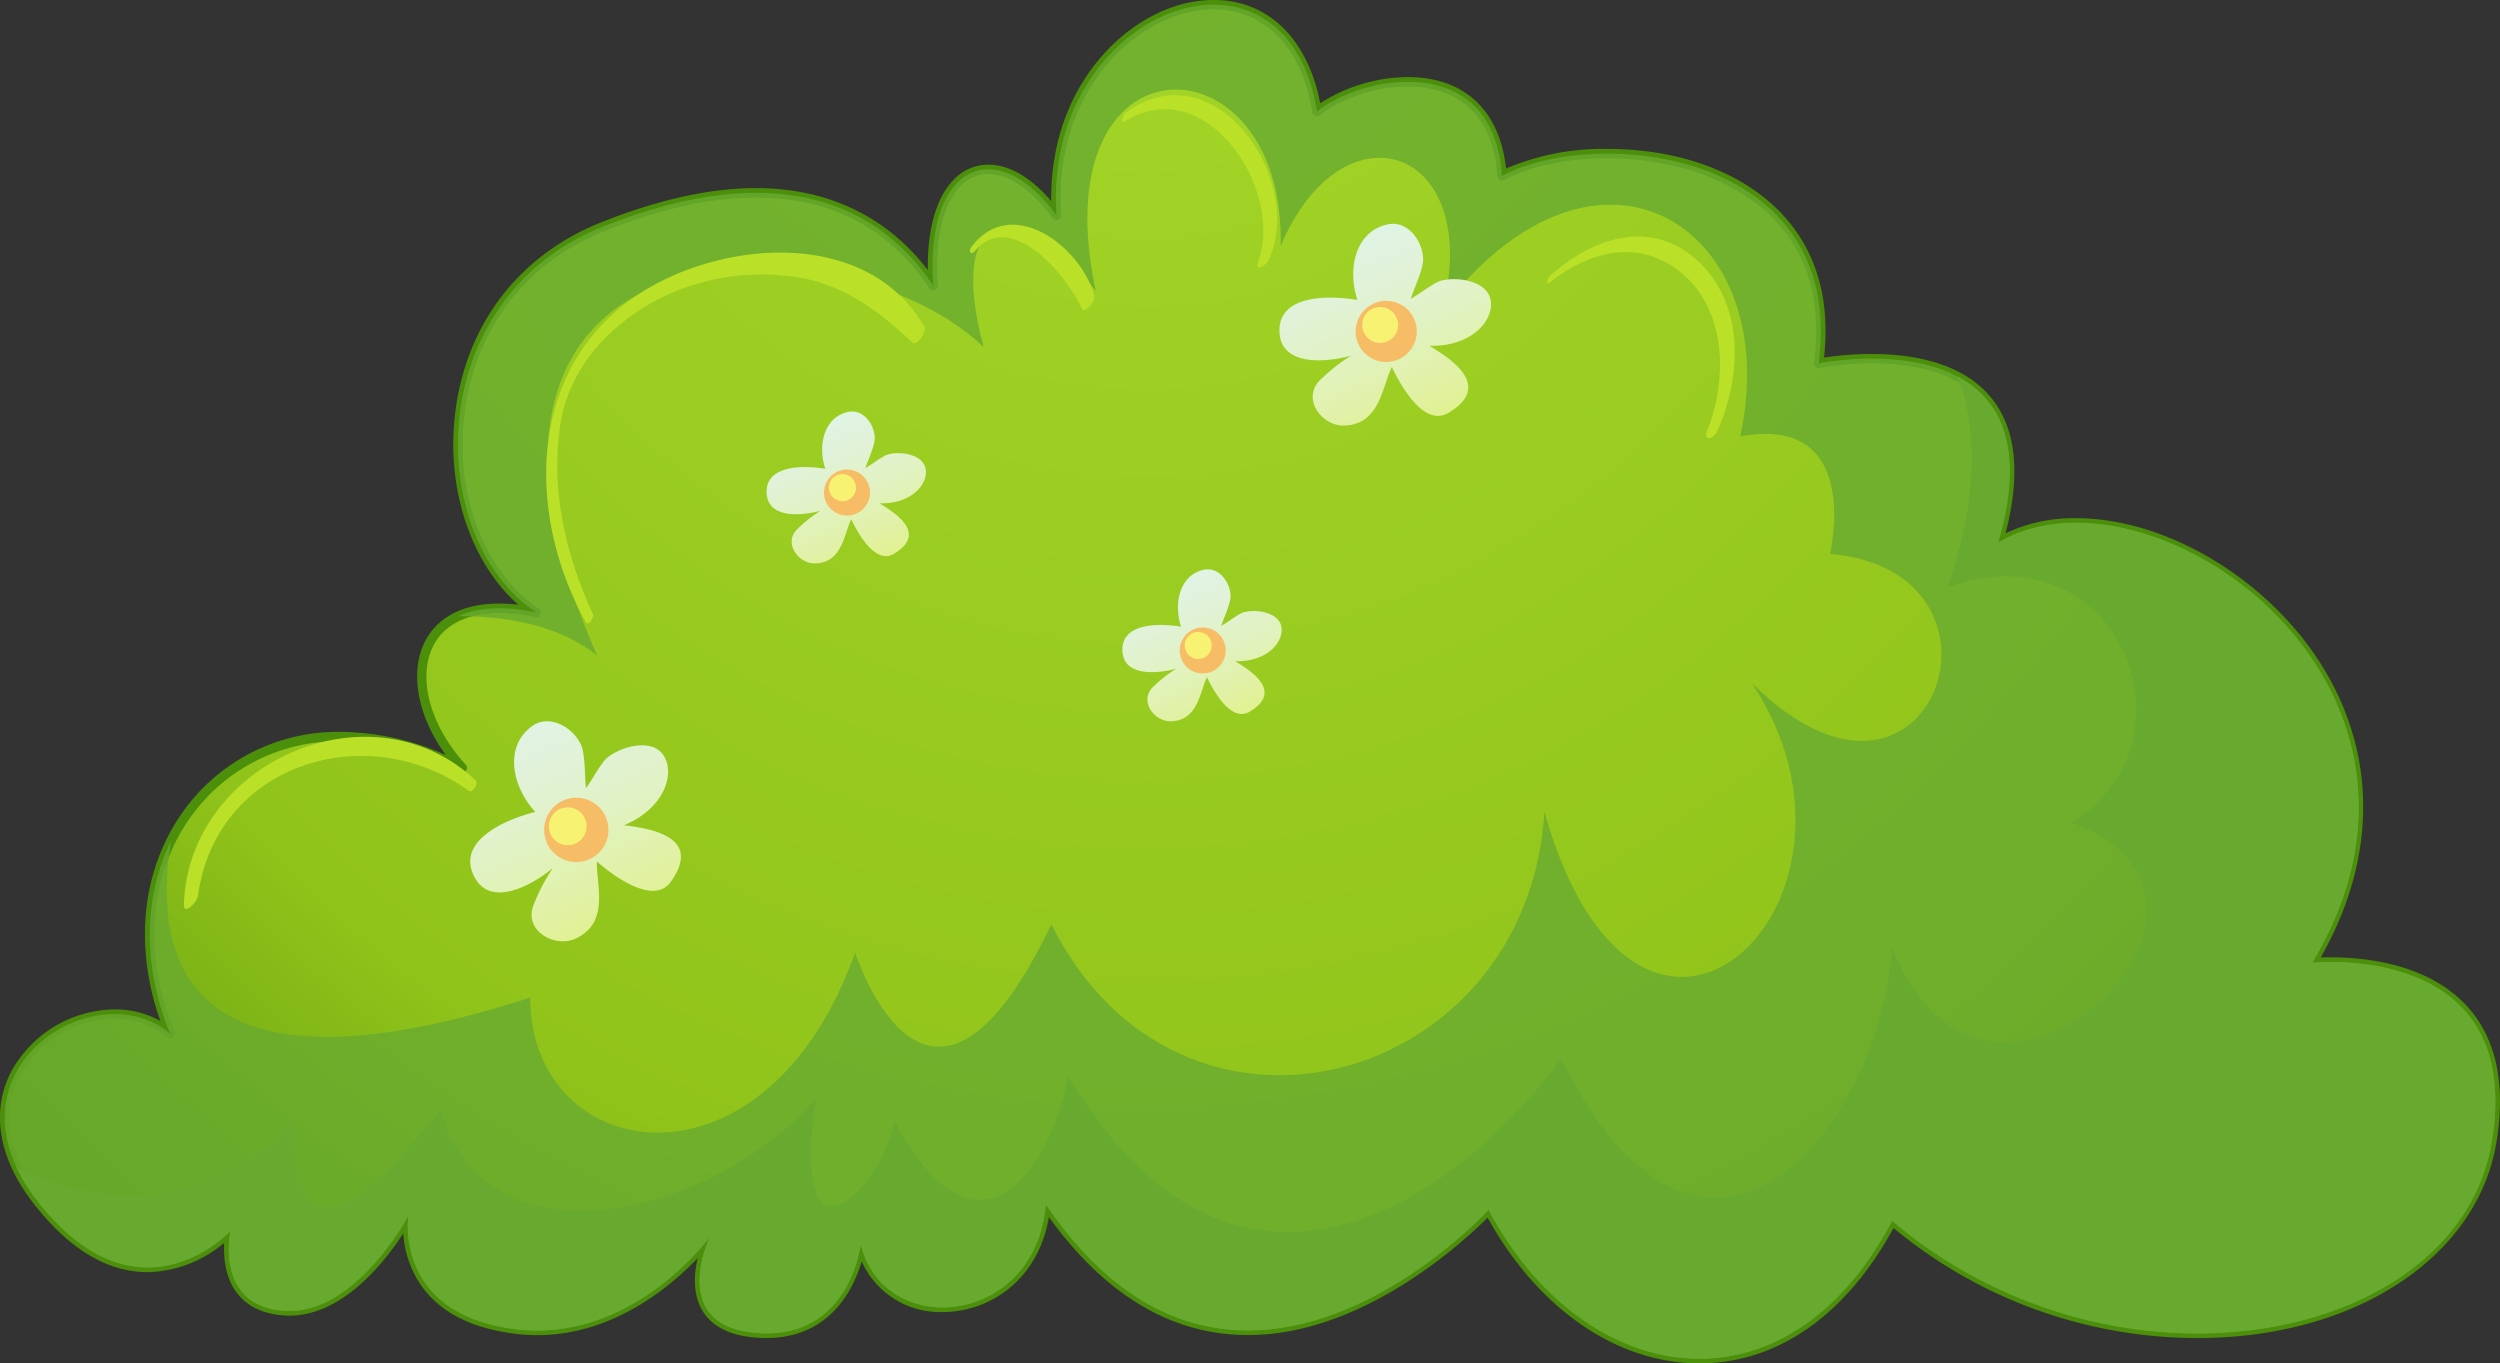 <svg id="Group_1862" data-name="Group 1862" xmlns="http://www.w3.org/2000/svg" xmlns:xlink="http://www.w3.org/1999/xlink" width="438.465" height="239.114" viewBox="0 0 438.465 239.114">
  <rect x="0" y="0" width="438.465" height="239.114" fill="#333333" stroke="none"/>
  <defs>
    <radialGradient id="radial-gradient" cx="0.447" cy="-0.119" r="1.311" gradientTransform="matrix(0.544, -0.001, 0, 1, 0.203, 0)" gradientUnits="objectBoundingBox">
      <stop offset="0" stop-color="#a7d82b"/>
      <stop offset="0.725" stop-color="#91c41a"/>
      <stop offset="1" stop-color="#55920c"/>
    </radialGradient>
    <linearGradient id="linear-gradient" x1="0.264" y1="0.091" x2="0.773" y2="1.129" gradientUnits="objectBoundingBox">
      <stop offset="0.002" stop-color="#e1f3e2"/>
      <stop offset="0.152" stop-color="#e1f2d9"/>
      <stop offset="0.388" stop-color="#e1f2c3"/>
      <stop offset="0.678" stop-color="#e1f19f"/>
      <stop offset="0.997" stop-color="#e1f070"/>
    </linearGradient>
    <linearGradient id="linear-gradient-2" x1="0.305" y1="0.15" x2="0.779" y2="1.209" xlink:href="#linear-gradient"/>
    <linearGradient id="linear-gradient-3" x1="0.307" y1="0.148" x2="0.78" y2="1.207" xlink:href="#linear-gradient"/>
    <linearGradient id="linear-gradient-4" x1="0.32" y1="0.152" x2="0.794" y2="1.211" xlink:href="#linear-gradient"/>
  </defs>
  <g id="Group_1806" data-name="Group 1806" transform="translate(0 0)">
    <path id="Path_973" data-name="Path 973" d="M411.487,257.01s-44.2,48.193-77.64-.932c-1.95,21.628-28.536,23.648-32.47,6.929,0,0-1.843,16.684-17.969,15.617-16.14-1.038-8.483-16.91-8.483-16.91s-13.731,19.043-34.631,16.161-18.259-19.841-18.259-19.841-9.239,17.475-21.684,16.684c-12.417-.784-9.514-14.021-9.514-14.021s-16.126,17.475-33.854-5.262,10.03-40.459,23.245-29.362c-13.766-33.579,14.5-65.074,51.287-46.575-12.184-13.215-9.288-32,12.94-27.257C224.867,139.3,224.147,97.408,256.073,84.6c31.94-12.785,49.147-2.981,58,10.291-1.49-21.628,11.294-26.558,21.621-12.311-2.479-36.355,40.261-52.127,45.693-18.2,7.9-6.406,30.944-10.835,32.442,11.273,16.7-8.85,60.448-4.464,55.56,32.887,0,0,43.242-8.864,31.474,31.439,26.53-15.737,84.548,24.517,55.087,73.691,0,0,37.351-3.955,31.481,31.425s-65.823,47.225-105.166,13.837C463.614,294.326,428.234,288.463,411.487,257.01Z" transform="translate(-150.409 -44.822)" fill="url(#radial-gradient)"/>
    <path id="Path_974" data-name="Path 974" d="M449.171,284.633c-14.466,0-28.281-9.535-37.153-25.562-3.906,3.927-21.706,20.6-42.027,20.6h0c-13.272,0-25.011-6.964-34.907-20.7-1.949,11.435-10.793,16.662-18.612,16.662a15.089,15.089,0,0,1-14.226-8.871c-1.448,4.909-5.813,14.176-18.2,13.378-4.8-.3-8.1-1.942-9.776-4.824-1.7-2.9-1.42-6.449-.777-9.154-4.641,4.874-14.741,13.526-28.176,13.526a31.163,31.163,0,0,1-4.436-.325c-7.141-.975-12.4-3.68-15.631-8.024a17.987,17.987,0,0,1-3.4-9.507c-3.129,4.824-10.517,14.43-19.968,14.43-.283,0-.565-.014-.862-.028-3.744-.24-6.548-1.575-8.363-3.977-2.14-2.825-2.338-6.449-2.218-8.759a21.556,21.556,0,0,1-13.42,5.142c-7.063,0-13.766-4.04-19.975-12-6.067-7.763-7.537-15.878-4.139-22.829a20.918,20.918,0,0,1,18.287-11.252,16.165,16.165,0,0,1,8.045,2.027c-4.542-12.884-3.32-25.866,3.461-35.966a33.353,33.353,0,0,1,28.246-14.741,46.448,46.448,0,0,1,18.351,4.047c-4.711-6.449-6.3-13.872-3.927-19.283,2.4-5.488,8.391-8.045,16.662-7.063-8.073-7.063-12.509-19.728-11.181-32.7,1.625-15.949,10.955-28.458,25.633-34.335,9.98-4,19.155-6.032,27.25-6.032,12.537,0,22.892,4.965,30.111,14.367-.092-7.028,1.434-12.53,4.379-15.673a8.369,8.369,0,0,1,6.23-2.811c3.645,0,7.508,2.253,11.04,6.392-.134-10.171,3.242-19.417,9.613-26.247,5.375-5.728,12.241-9.027,18.866-9.027,9.535,0,16.464,6.745,18.7,18.11a28.746,28.746,0,0,1,15.37-4.584c9.882,0,16.1,5.827,17.213,16.034a43.664,43.664,0,0,1,17.785-3.44c13.11,0,24.5,4.415,31.241,12.106,5.559,6.336,7.826,14.565,6.753,24.5a55.484,55.484,0,0,1,8.384-.636c6.922,0,16.245,1.406,21.345,8.208,4.012,5.347,4.718,13.159,2.1,23.238a28.024,28.024,0,0,1,12.368-2.649c16.528,0,35.112,11.626,44.188,27.653,8.646,15.264,8.186,32.745-1.279,49.394.495-.028,1.074-.028,1.766-.028,6.216,0,17.644,1.18,24.418,9.168,4.711,5.566,6.265,13.406,4.619,23.344-3.355,20.173-24.912,34.264-52.417,34.264h-.007a83.619,83.619,0,0,1-53.3-19.3C474.868,276.221,462.811,284.633,449.171,284.633ZM412.2,256.882l.113.014a.792.792,0,0,1,.622.431C421.476,273.4,435.031,283,449.171,283c13.265,0,25-8.441,33.084-23.768a.841.841,0,0,1,.565-.417.806.806,0,0,1,.685.184,82.047,82.047,0,0,0,53.017,19.572h.007c26.7,0,47.586-13.54,50.8-32.915,1.575-9.43.134-16.832-4.252-22-6.35-7.487-17.234-8.6-23.168-8.6-1.914,0-3.143.12-3.157.12a.816.816,0,0,1-.784-1.236C565.857,197.423,566.578,180,558,164.861c-8.808-15.546-26.791-26.819-42.768-26.819a25.467,25.467,0,0,0-13.244,3.348.837.837,0,0,1-.918-.056.807.807,0,0,1-.276-.876c3.051-10.454,2.592-18.414-1.342-23.676-4.69-6.23-13.477-7.544-20.031-7.544a52.382,52.382,0,0,0-9.154.805.815.815,0,0,1-.727-.191.8.8,0,0,1-.254-.713c1.3-9.945-.791-18.124-6.23-24.3-6.343-7.233-17.552-11.556-30.012-11.556-6.972,0-13.576,1.384-18.125,3.793a.765.765,0,0,1-.777,0,.846.846,0,0,1-.417-.664c-.925-13.682-10.213-15.716-15.681-15.716-6.315,0-12.445,2.6-15.433,5.015a.817.817,0,0,1-.805.134.8.8,0,0,1-.516-.636c-1.815-11.3-8.292-18.04-17.319-18.04-6.174,0-12.608,3.087-17.658,8.511-6.6,7.063-9.825,16.839-9.1,27.554a.823.823,0,0,1-.537.833.846.846,0,0,1-.94-.29c-3.567-4.923-7.678-7.748-11.287-7.748a6.717,6.717,0,0,0-5.036,2.3c-3,3.221-4.358,9.331-3.814,17.213a.818.818,0,0,1-1.5.509c-7.042-10.546-17.249-15.878-30.372-15.878-7.89,0-16.853,1.978-26.643,5.9-14.084,5.644-23.062,17.665-24.609,32.993-1.405,13.731,3.871,27.074,13.131,33.19a.828.828,0,0,1,.29,1,.8.8,0,0,1-.925.487c-9.062-1.935-15.73.134-18.1,5.559-2.479,5.629-.085,13.788,5.94,20.335a.821.821,0,0,1,.056,1.045.856.856,0,0,1-1.038.24,46.492,46.492,0,0,0-20.886-5.389,31.75,31.75,0,0,0-26.89,13.992c-6.9,10.3-7.763,23.761-2.366,36.934a.815.815,0,0,1-1.278.932,14.084,14.084,0,0,0-9.218-3.2,19.293,19.293,0,0,0-16.825,10.341c-3.108,6.357-1.7,13.851,3.962,21.1C164.216,263.168,170.5,267,177.022,267c8.144,0,13.858-6.089,13.915-6.145a.842.842,0,0,1,.975-.184.853.853,0,0,1,.424.918c-.014.056-1.243,5.9,1.632,9.7,1.5,1.992,3.913,3.1,7.148,3.313,11.8.756,20.816-16.09,20.9-16.246a.823.823,0,0,1,1.54.523,16.876,16.876,0,0,0,3.037,11.5c2.952,3.97,7.84,6.442,14.522,7.367a30.086,30.086,0,0,0,4.2.3h.014c17.8,0,29.532-15.949,29.645-16.118a.82.82,0,0,1,1.406.833c-.035.071-3.376,7.148-.692,11.732,1.391,2.394,4.252,3.751,8.483,4.026.459.028.932.042,1.378.042a14.271,14.271,0,0,0,13.131-7.424,21.43,21.43,0,0,0,2.592-7.515.849.849,0,0,1,.763-.735.816.816,0,0,1,.848.643c1.5,6.35,6.844,10.461,13.6,10.461,7.572,0,16.2-5.4,17.27-17.291a.788.788,0,0,1,.608-.706.775.775,0,0,1,.883.332c9.811,14.4,21.508,21.706,34.751,21.706h.007c22.193,0,41.419-20.66,41.6-20.865A.8.8,0,0,1,412.2,256.882Z" transform="translate(-151.118 -45.519)" fill="#4c8f0a"/>
  </g>
  <g id="Group_1807" data-name="Group 1807" transform="translate(0.825 0.813)" opacity="0.8" style="mix-blend-mode: multiply;isolation: isolate">
    <path id="Path_975" data-name="Path 975" d="M555.953,213.67c29.461-49.175-28.557-89.429-55.087-73.691,11.767-40.3-31.474-31.439-31.474-31.439,4.888-37.351-38.862-41.737-55.56-32.887-1.5-22.108-24.538-17.679-32.442-11.273-5.432-33.925-48.172-18.153-45.693,18.2-10.327-14.247-23.111-9.316-21.621,12.311-8.857-13.272-26.064-23.076-58-10.291-31.926,12.806-31.206,54.7-11.619,67.638-5.912-1.257-10.44-.855-13.7.664,8.1-.028,17.524,1.413,24.383,6.9-34.448-78.615,43.2-77.675,67.794-54.1-6.894-25.548,6.866-26.551,19.65-9.853-9.86-46.194,33.388-45.226,32.428-7.869C385.8,62.4,410.392,70.256,403.526,98.757c27.5-35.394,59.953-13.788,52.106,22.589,21.628-3.963,15.744,20.625,15.744,20.625,35.387,2.931,17.729,54.048-13.745,22.61,25.59,38.318-19.594,81.6-36.355,22.638-2.91,48.172-63.845,64.912-86.476,19.714-21.6,45.226-34.413,4.944-34.413,4.944-15.687,44.23-56.973,37.386-56.987,7.9-60.116,19.445-66.388-6.216-63.026-27.406-4.591,9.373-5.192,21.4-.148,33.706-13.215-11.1-40.981,6.64-23.245,29.362s33.854,5.262,33.854,5.262-2.9,13.237,9.514,14.021c12.446.791,21.684-16.684,21.684-16.684s-2.627,16.945,18.259,19.841,34.631-16.161,34.631-16.161-7.657,15.871,8.483,16.91c16.126,1.067,17.969-15.617,17.969-15.617,3.934,16.719,30.521,14.7,32.47-6.929,33.445,49.125,77.64.932,77.64.932,16.747,31.453,52.127,37.315,70.781,1.921,39.343,33.388,99.289,21.55,105.166-13.837S555.953,213.67,555.953,213.67Z" transform="translate(-151.234 -45.634)" fill="#68aa2f"/>
  </g>
  <g id="Group_1808" data-name="Group 1808" transform="translate(2.878 66.028)" style="mix-blend-mode: multiply;isolation: isolate">
    <path id="Path_976" data-name="Path 976" d="M554.19,157.688C583.651,108.513,525.633,68.259,499.1,84c4.98-17.037.127-25.287-7.127-29.129,4.605,12.269,2.062,25.661-1.723,37,29.489-10.821,45.247,26.509,21.663,41.278,37.365,12.749-14.7,64.891-31.439,21.649-1.949,32.428-33.374,69.807-57.983,19.685-19.643,26.565-57.955,51.145-86.5,3.009-1.956,12.785-14.713,37.358-30.464,7.883-1.957,11.8-18.654,28.515-13.759-3.92-17.679,20.646-57.975,30.513-65.851,2.006-13.766,17.708-26.53,26.551-25.569,1.985-17.475,17.51-36.362,14.261-48.829,8.1a30.806,30.806,0,0,0,3.694,5.912c17.729,22.737,33.855,5.262,33.855,5.262s-2.9,13.237,9.514,14.021c12.446.791,21.684-16.684,21.684-16.684S217.645,219,238.531,221.893s34.631-16.161,34.631-16.161-7.657,15.871,8.483,16.91c16.126,1.067,17.969-15.617,17.969-15.617,3.934,16.719,30.521,14.7,32.47-6.929,33.445,49.125,77.64.932,77.64.932,16.747,31.453,52.127,37.315,70.781,1.921,39.343,33.388,99.289,21.55,105.166-13.837S554.19,157.688,554.19,157.688Z" transform="translate(-151.525 -54.867)" fill="#68aa2f"/>
  </g>
  <g id="Group_1809" data-name="Group 1809" transform="translate(82.472 126.505)">
    <path id="Path_977" data-name="Path 977" d="M189.764,81.659c6.781-2.818,8.808-8.469,7.212-11.768-1.844-3.821-7.777-2.034-10.15-.071-1.123.918-2.79,4.167-3.736,5.319-.212-1.865-.12-5.9-.848-7.558-1.377-3.058-5.58-5.573-8.7-3.235-4.973,3.729-3.228,10.793.664,14.974-6.173,1.568-14.049,5.531-10.546,11.64,2.8,4.93,9.55,1.554,13.611-1.766a33.144,33.144,0,0,0-3.3,6.272c-2,4.577,3.6,7.854,7.381,6.039,5.968-2.854,3.518-9.359,3.659-13.47.367.283,9.444,8.525,12.989,3.51C203.559,83.679,194.475,82.245,189.764,81.659Z" transform="translate(-162.794 -63.429)" fill="url(#linear-gradient)"/>
    <path id="Path_978" data-name="Path 978" d="M175.9,70.853a5.638,5.638,0,1,1-5.721-5.523A5.628,5.628,0,0,1,175.9,70.853Z" transform="translate(-151.66 -51.917)" fill="#f6bd66"/>
    <path id="Path_979" data-name="Path 979" d="M171.365,68.8A3.31,3.31,0,1,1,168,65.568,3.3,3.3,0,0,1,171.365,68.8Z" transform="translate(-150.956 -50.467)" fill="#f8f272"/>
  </g>
  <g id="Group_1810" data-name="Group 1810" transform="translate(196.844 99.849)">
    <path id="Path_980" data-name="Path 980" d="M198.658,80.219c5.248.134,8.236-2.967,8.144-5.6-.1-3.023-4.492-3.581-6.6-2.995-1.017.275-3.051,1.928-4,2.394.41-1.285,1.646-3.9,1.646-5.177-.007-2.394-2.013-5.269-4.747-4.662-4.337,1.01-5.241,6.138-3.927,9.988-4.492-.749-10.786-.466-10.27,4.549.4,4.04,5.785,3.786,9.408,2.818a23.66,23.66,0,0,0-3.984,3.115c-2.628,2.43.071,6.188,3.065,6.1,4.739-.12,5.022-5.1,6.322-7.734.148.283,3.687,8.321,7.473,6.06C207.091,85.552,201.575,81.985,198.658,80.219Z" transform="translate(-178.865 -64.096)" fill="url(#linear-gradient-2)"/>
    <path id="Path_981" data-name="Path 981" d="M188.033,71.143a4.032,4.032,0,1,1-2.133-5.283A4.024,4.024,0,0,1,188.033,71.143Z" transform="translate(-170.225 -55.337)" fill="#f6bd66"/>
    <path id="Path_982" data-name="Path 982" d="M184.962,68.952a2.367,2.367,0,1,1-1.25-3.115A2.383,2.383,0,0,1,184.962,68.952Z" transform="translate(-169.485 -54.658)" fill="#f8f272"/>
  </g>
  <g id="Group_1811" data-name="Group 1811" transform="translate(134.453 72.17)">
    <path id="Path_983" data-name="Path 983" d="M189.952,71.844c5.248.148,8.229-2.967,8.137-5.587-.092-3.037-4.492-3.6-6.6-2.995-1.017.268-3.058,1.907-4,2.38.4-1.278,1.632-3.885,1.632-5.184,0-2.387-2.006-5.262-4.732-4.634-4.337.989-5.255,6.124-3.934,9.973-4.478-.763-10.779-.459-10.27,4.542.4,4.04,5.792,3.786,9.422,2.811a22.734,22.734,0,0,0-3.984,3.136c-2.642,2.409.064,6.187,3.058,6.089,4.739-.127,5.029-5.1,6.315-7.734.155.275,3.7,8.321,7.466,6.067C198.386,77.177,192.869,73.617,189.952,71.844Z" transform="translate(-170.153 -55.737)" fill="url(#linear-gradient-3)"/>
    <path id="Path_984" data-name="Path 984" d="M179.333,62.788a4.037,4.037,0,1,1-2.14-5.283A4.051,4.051,0,0,1,179.333,62.788Z" transform="translate(-161.511 -46.999)" fill="#f6bd66"/>
    <path id="Path_985" data-name="Path 985" d="M176.256,60.593A2.375,2.375,0,1,1,175,57.479,2.379,2.379,0,0,1,176.256,60.593Z" transform="translate(-160.772 -46.308)" fill="#f8f272"/>
  </g>
  <g id="Group_1812" data-name="Group 1812" transform="translate(224.396 39.253)">
    <path id="Path_986" data-name="Path 986" d="M209.185,72.469c6.957.191,10.927-3.934,10.814-7.416-.141-4.04-5.983-4.768-8.8-3.991-1.328.381-4.04,2.543-5.29,3.171.537-1.688,2.183-5.156,2.176-6.887-.007-3.171-2.691-6.993-6.3-6.152-5.764,1.314-6.971,8.13-5.206,13.244-5.954-1-14.317-.615-13.653,6.032.551,5.375,7.706,5.043,12.509,3.737a31.448,31.448,0,0,0-5.29,4.153c-3.5,3.214.092,8.215,4.075,8.1,6.293-.177,6.661-6.781,8.377-10.263.219.36,4.9,11.026,9.924,8.038C220.366,79.553,213.049,74.807,209.185,72.469Z" transform="translate(-182.887 -51.076)" fill="url(#linear-gradient-4)"/>
    <path id="Path_987" data-name="Path 987" d="M195.063,60.439a5.358,5.358,0,1,1-2.832-7.021A5.352,5.352,0,0,1,195.063,60.439Z" transform="translate(-171.406 -39.47)" fill="#f6bd66"/>
    <path id="Path_988" data-name="Path 988" d="M190.983,57.519a3.145,3.145,0,1,1-1.674-4.125A3.156,3.156,0,0,1,190.983,57.519Z" transform="translate(-170.42 -38.556)" fill="#f8f272"/>
  </g>
  <path id="Path_989" data-name="Path 989" d="M230.973,64.726c-10.15-17.446-35.931-15.158-50.439-5.4-19.3,12.968-19.346,38.509-8.872,57.34.367.636,1.49-.876,1.229-1.441-4.768-10.383-7.48-21.861-5.714-33.3,1.519-9.839,8.405-17.263,16.888-21.819a40.094,40.094,0,0,1,23.549-4.153c8.695,1.031,15.073,5.764,21.254,11.57C229.737,68.336,231.475,65.574,230.973,64.726Z" transform="translate(-68.888 -7.485)" fill="#bae027"/>
  <path id="Path_990" data-name="Path 990" d="M197.025,63.561c-2.387-8.787-14.685-17.884-21.607-8.5-.509.685-.049,1.49.615.7,6.343-7.628,16.316,4.4,18.767,10.03C195.273,66.923,197.251,64.423,197.025,63.561Z" transform="translate(-5.09 -11.688)" fill="#bae027"/>
  <path id="Path_991" data-name="Path 991" d="M179.5,51.009c-.417.311-.911,1.978-.007,1.42,14.1-8.787,27.992,12.036,23.3,24.7-.643,1.745,1.4.685,1.808-.226C211.237,62.458,194.949,39.488,179.5,51.009Z" transform="translate(17.858 -31.189)" fill="#bae027"/>
  <path id="Path_992" data-name="Path 992" d="M206.872,71.464c-18.343-17.312-50.347-3.171-51.188,21.727-.064,2.126,2.338-.41,2.472-1.448,3.115-23.175,29.525-31.375,47.529-18.449C206.3,73.738,207.423,72,206.872,71.464Z" transform="translate(-123.437 65.409)" fill="#bae027"/>
  <path id="Path_993" data-name="Path 993" d="M217.029,56.732c-8.186-8.815-19.149-5.622-27.109,1.674-.388.381-.678,1.66.12,1.017,7.176-5.735,16.14-7.77,23.493-1.278,7.508,6.625,7.593,18.661,4.075,27.229-.833,2.048,1.18,1.547,1.8.127C223.379,76.46,224.262,64.552,217.029,56.732Z" transform="translate(81.809 -9.903)" fill="#bae027"/>
</svg>
